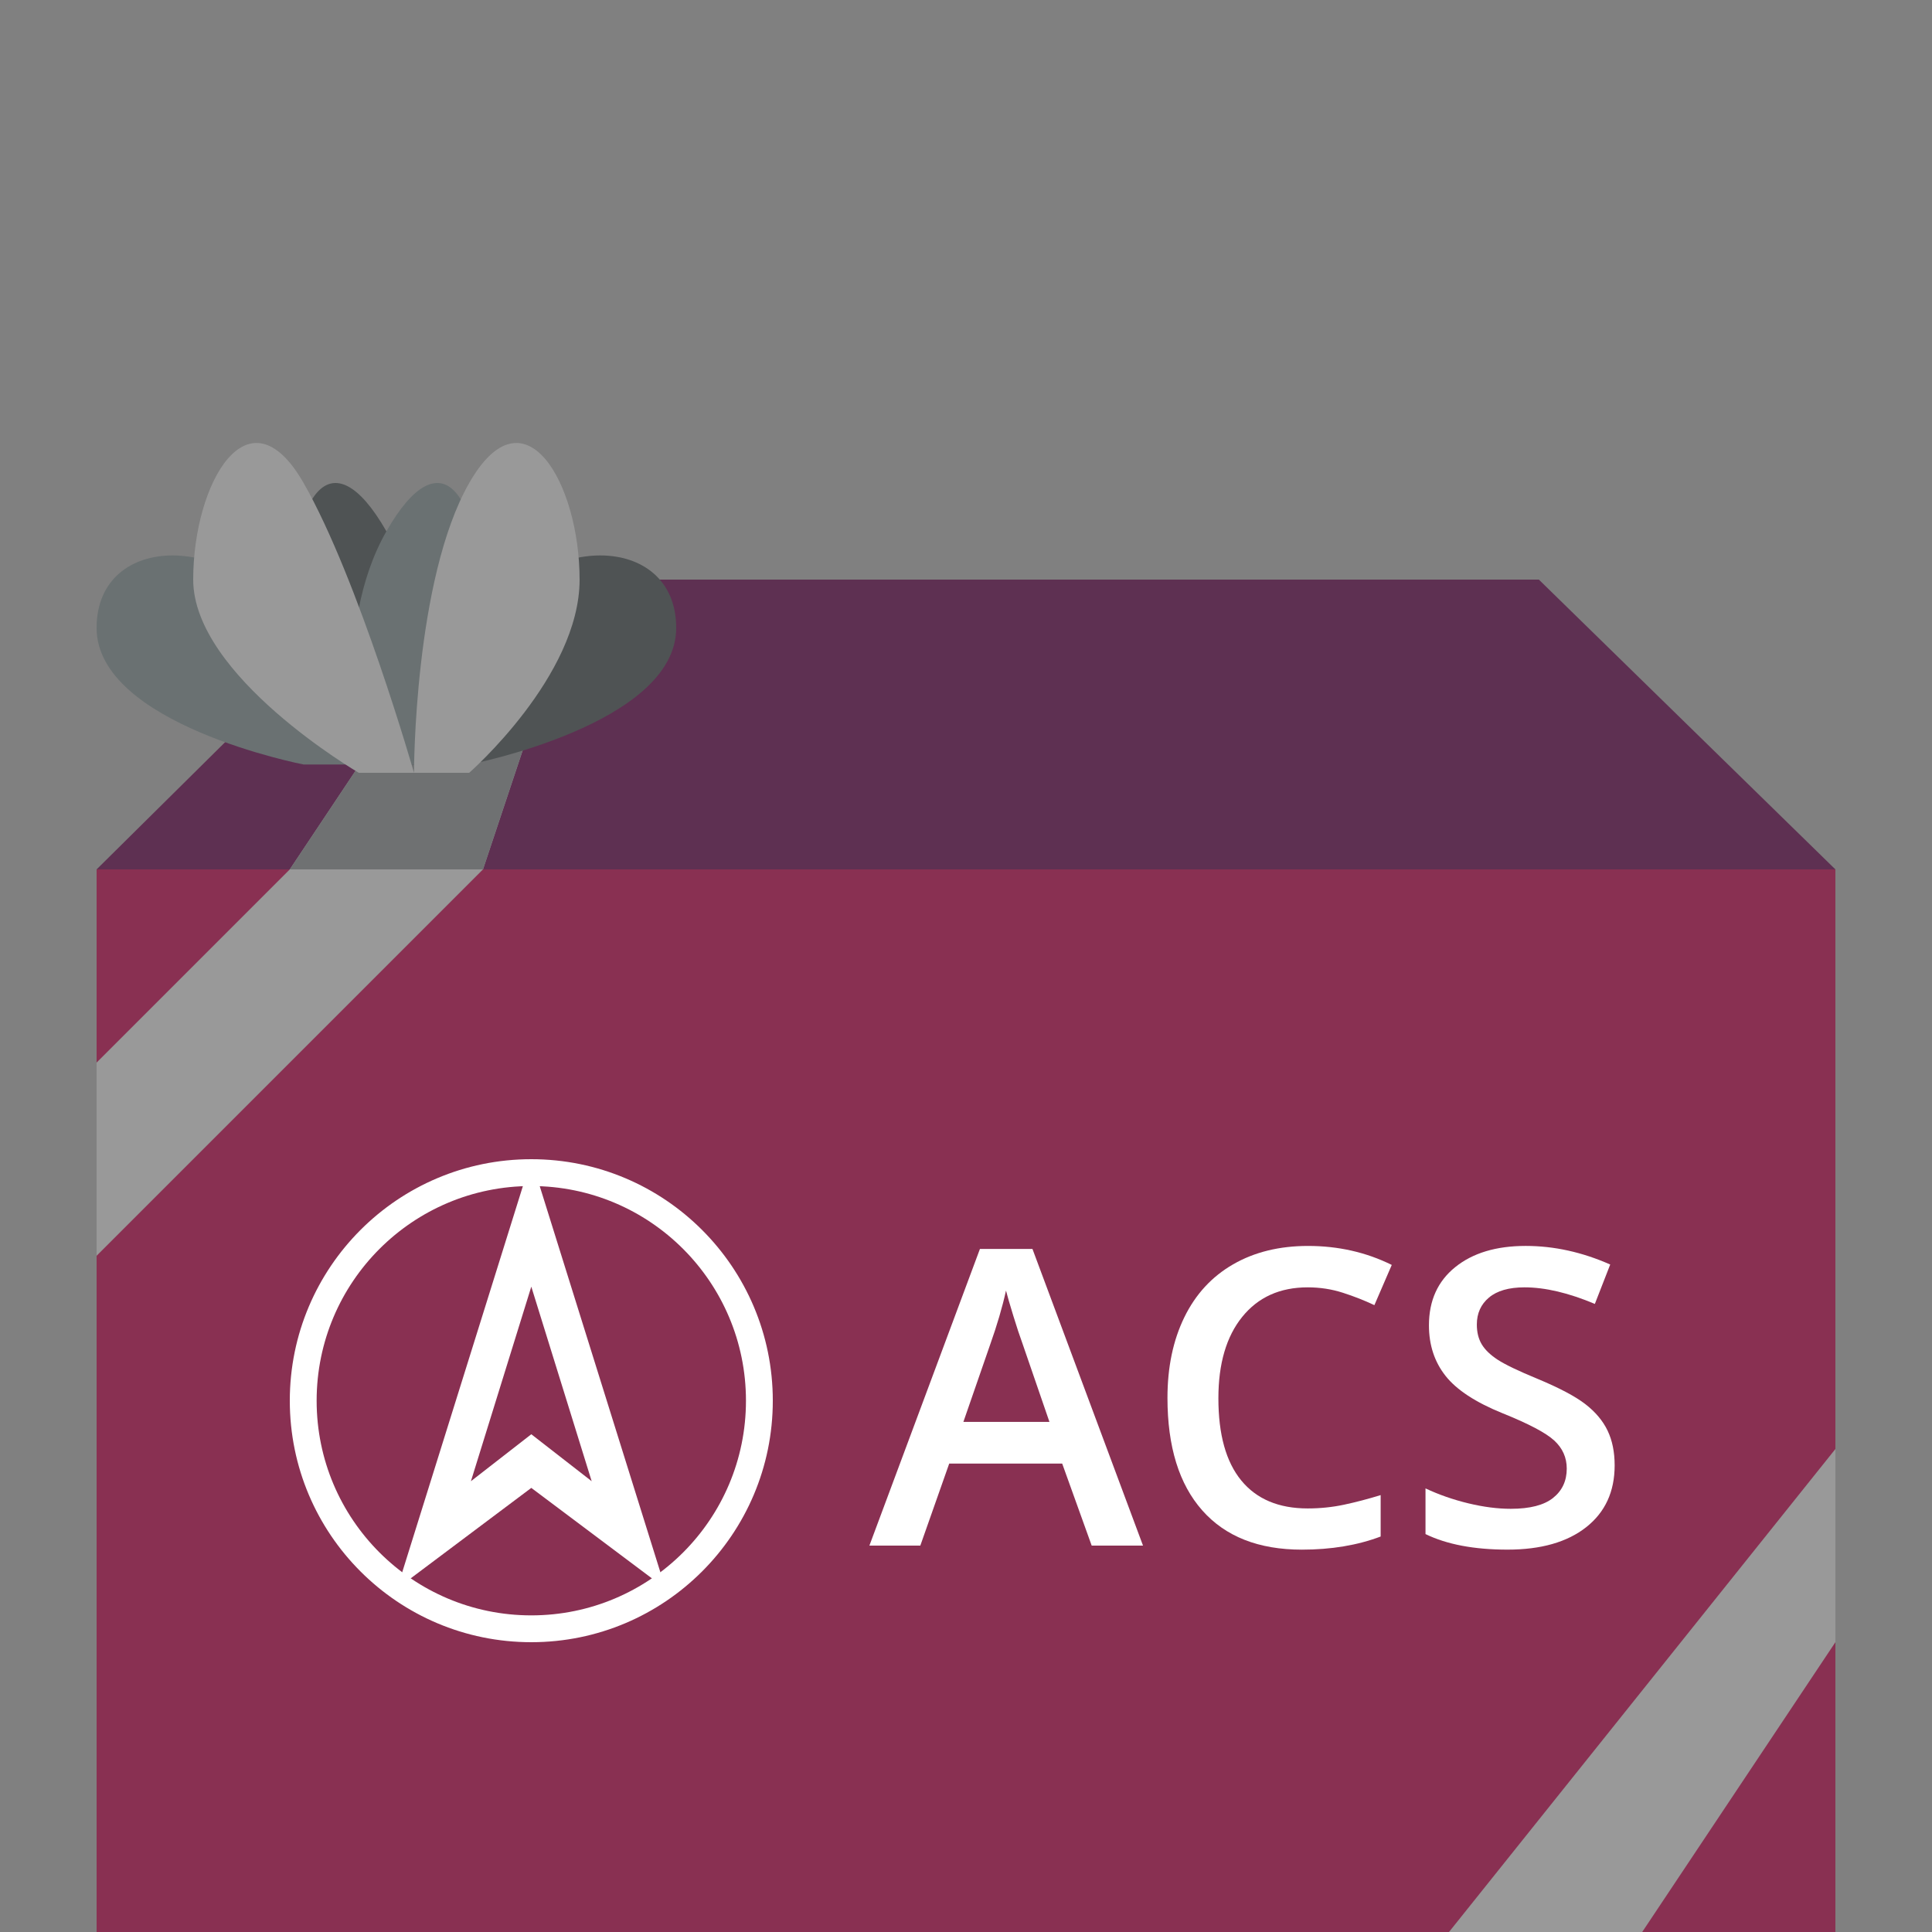 <?xml version="1.0" encoding="utf-8"?>
<!-- Generator: Adobe Illustrator 15.0.2, SVG Export Plug-In . SVG Version: 6.00 Build 0)  -->
<!DOCTYPE svg PUBLIC "-//W3C//DTD SVG 1.1//EN" "http://www.w3.org/Graphics/SVG/1.1/DTD/svg11.dtd">
<svg version="1.1" xmlns="http://www.w3.org/2000/svg" xmlns:xlink="http://www.w3.org/1999/xlink" x="0px" y="0px" width="200px"
	 height="200px" viewBox="0 0 200 200" enable-background="new 0 0 200 200" xml:space="preserve">
<rect x="0" y="0" width="200" height="200" fill="#808080" stroke="none"/>
<g id="ACSBox">
	<polygon fill="#5E3052" points="40.303,60 10,90 10,200 190,200 190,90 159.303,60 	"/>
	<rect x="10" y="90" fill="#893052" width="180" height="110"/>
	<polyline fill="#999999" points="10,110 30,90 50,60 60,60 50,90 10,130 	"/>
	<polyline fill="#999999" points="150,200 190,150 190,170 170,200 	"/>
	<polygon fill="#6F7172" points="30,90 50,90 60,60 50,60 	"/>
	<path fill="#4F5354" d="M37.143,79.141c0,0-7.143-4.143-7.143-14.142c0-14.142,4.285-20,10-10c5.714,10,2.857,24.142,2.857,24.142
		S44.286,74.999,50,64.999c5.715-10,20-10,20,0c0,10-21.429,14.142-21.429,14.142"/>
	<path fill="#6A7172" d="M42.857,79.141c0,0,7.143-4.143,7.143-14.142c0-14.142-4.285-20-10-10c-5.714,10-2.857,24.142-2.857,24.142
		S35.714,74.999,30,64.999c-5.715-10-20-10-20,0c0,10,21.429,14.142,21.429,14.142"/>
	<path fill="#999999" d="M37.143,80C37.143,80,20,70,20,60c0-10,5.714-20,11.429-10c5.714,10,11.428,30,11.428,30s0-20,5.714-30
		C54.286,40,60,50,60,60c0,10-11.429,20-11.429,20"/>
	<g>
		<path fill="#FFFFFF" d="M55,120c-13.807,0-25,11.193-25,25c0,13.808,11.193,25,25,25s25-11.192,25-25
			C80,131.193,68.807,120,55,120z M55,167.223c-12.273,0-22.222-9.949-22.222-22.223S42.727,122.778,55,122.778
			S77.222,132.727,77.222,145S67.273,167.223,55,167.223z"/>
		<path fill="#FFFFFF" d="M55,120l-13.889,44.444L55,154.027l13.889,10.417L55,120z M48.75,153.334l6.25-20.14l6.25,20.14
			L55,148.473L48.75,153.334z"/>
	</g>
	<g>
		<path fill="#FFFFFF" d="M113.011,160l-3.054-8.493H98.263L95.271,160H90l11.442-30.709h5.438L118.324,160H113.011z
			 M108.639,147.197l-2.865-8.325c-0.21-0.558-0.5-1.437-0.869-2.636s-0.624-2.078-0.764-2.636
			c-0.376,1.715-0.928,3.591-1.652,5.627l-2.761,7.97H108.639z"/>
		<path fill="#FFFFFF" d="M135.373,133.266c-2.873,0-5.132,1.019-6.777,3.055c-1.646,2.036-2.469,4.846-2.469,8.43
			c0,3.752,0.791,6.59,2.374,8.514c1.583,1.925,3.873,2.888,6.872,2.888c1.297,0,2.552-0.129,3.766-0.388
			c1.213-0.258,2.475-0.589,3.786-0.993v4.288c-2.398,0.907-5.118,1.359-8.158,1.359c-4.477,0-7.915-1.355-10.313-4.068
			c-2.398-2.712-3.598-6.593-3.598-11.642c0-3.18,0.582-5.962,1.747-8.347c1.164-2.385,2.848-4.211,5.052-5.48
			c2.203-1.269,4.79-1.903,7.761-1.903c3.124,0,6.011,0.655,8.66,1.966l-1.799,4.163c-1.032-0.488-2.123-0.917-3.273-1.286
			C137.852,133.451,136.642,133.266,135.373,133.266z"/>
		<path fill="#FFFFFF" d="M167.148,151.695c0,2.72-0.983,4.854-2.949,6.401c-1.967,1.548-4.68,2.321-8.138,2.321
			c-3.459,0-6.29-0.536-8.493-1.61v-4.728c1.395,0.655,2.876,1.171,4.445,1.548s3.029,0.564,4.383,0.564
			c1.979,0,3.44-0.376,4.382-1.129s1.412-1.765,1.412-3.033c0-1.144-0.433-2.113-1.297-2.908s-2.649-1.736-5.355-2.824
			c-2.789-1.129-4.755-2.419-5.898-3.87c-1.144-1.45-1.716-3.193-1.716-5.229c0-2.552,0.906-4.56,2.72-6.024
			c1.813-1.464,4.246-2.196,7.301-2.196c2.929,0,5.843,0.642,8.744,1.925l-1.59,4.079c-2.72-1.144-5.146-1.716-7.28-1.716
			c-1.617,0-2.845,0.353-3.682,1.057s-1.255,1.635-1.255,2.793c0,0.795,0.167,1.475,0.502,2.039s0.886,1.099,1.652,1.601
			c0.768,0.502,2.147,1.164,4.143,1.987c2.245,0.935,3.891,1.806,4.937,2.614c1.046,0.81,1.813,1.723,2.301,2.741
			C166.904,149.115,167.148,150.314,167.148,151.695z"/>
	</g>
</g>
</svg>
